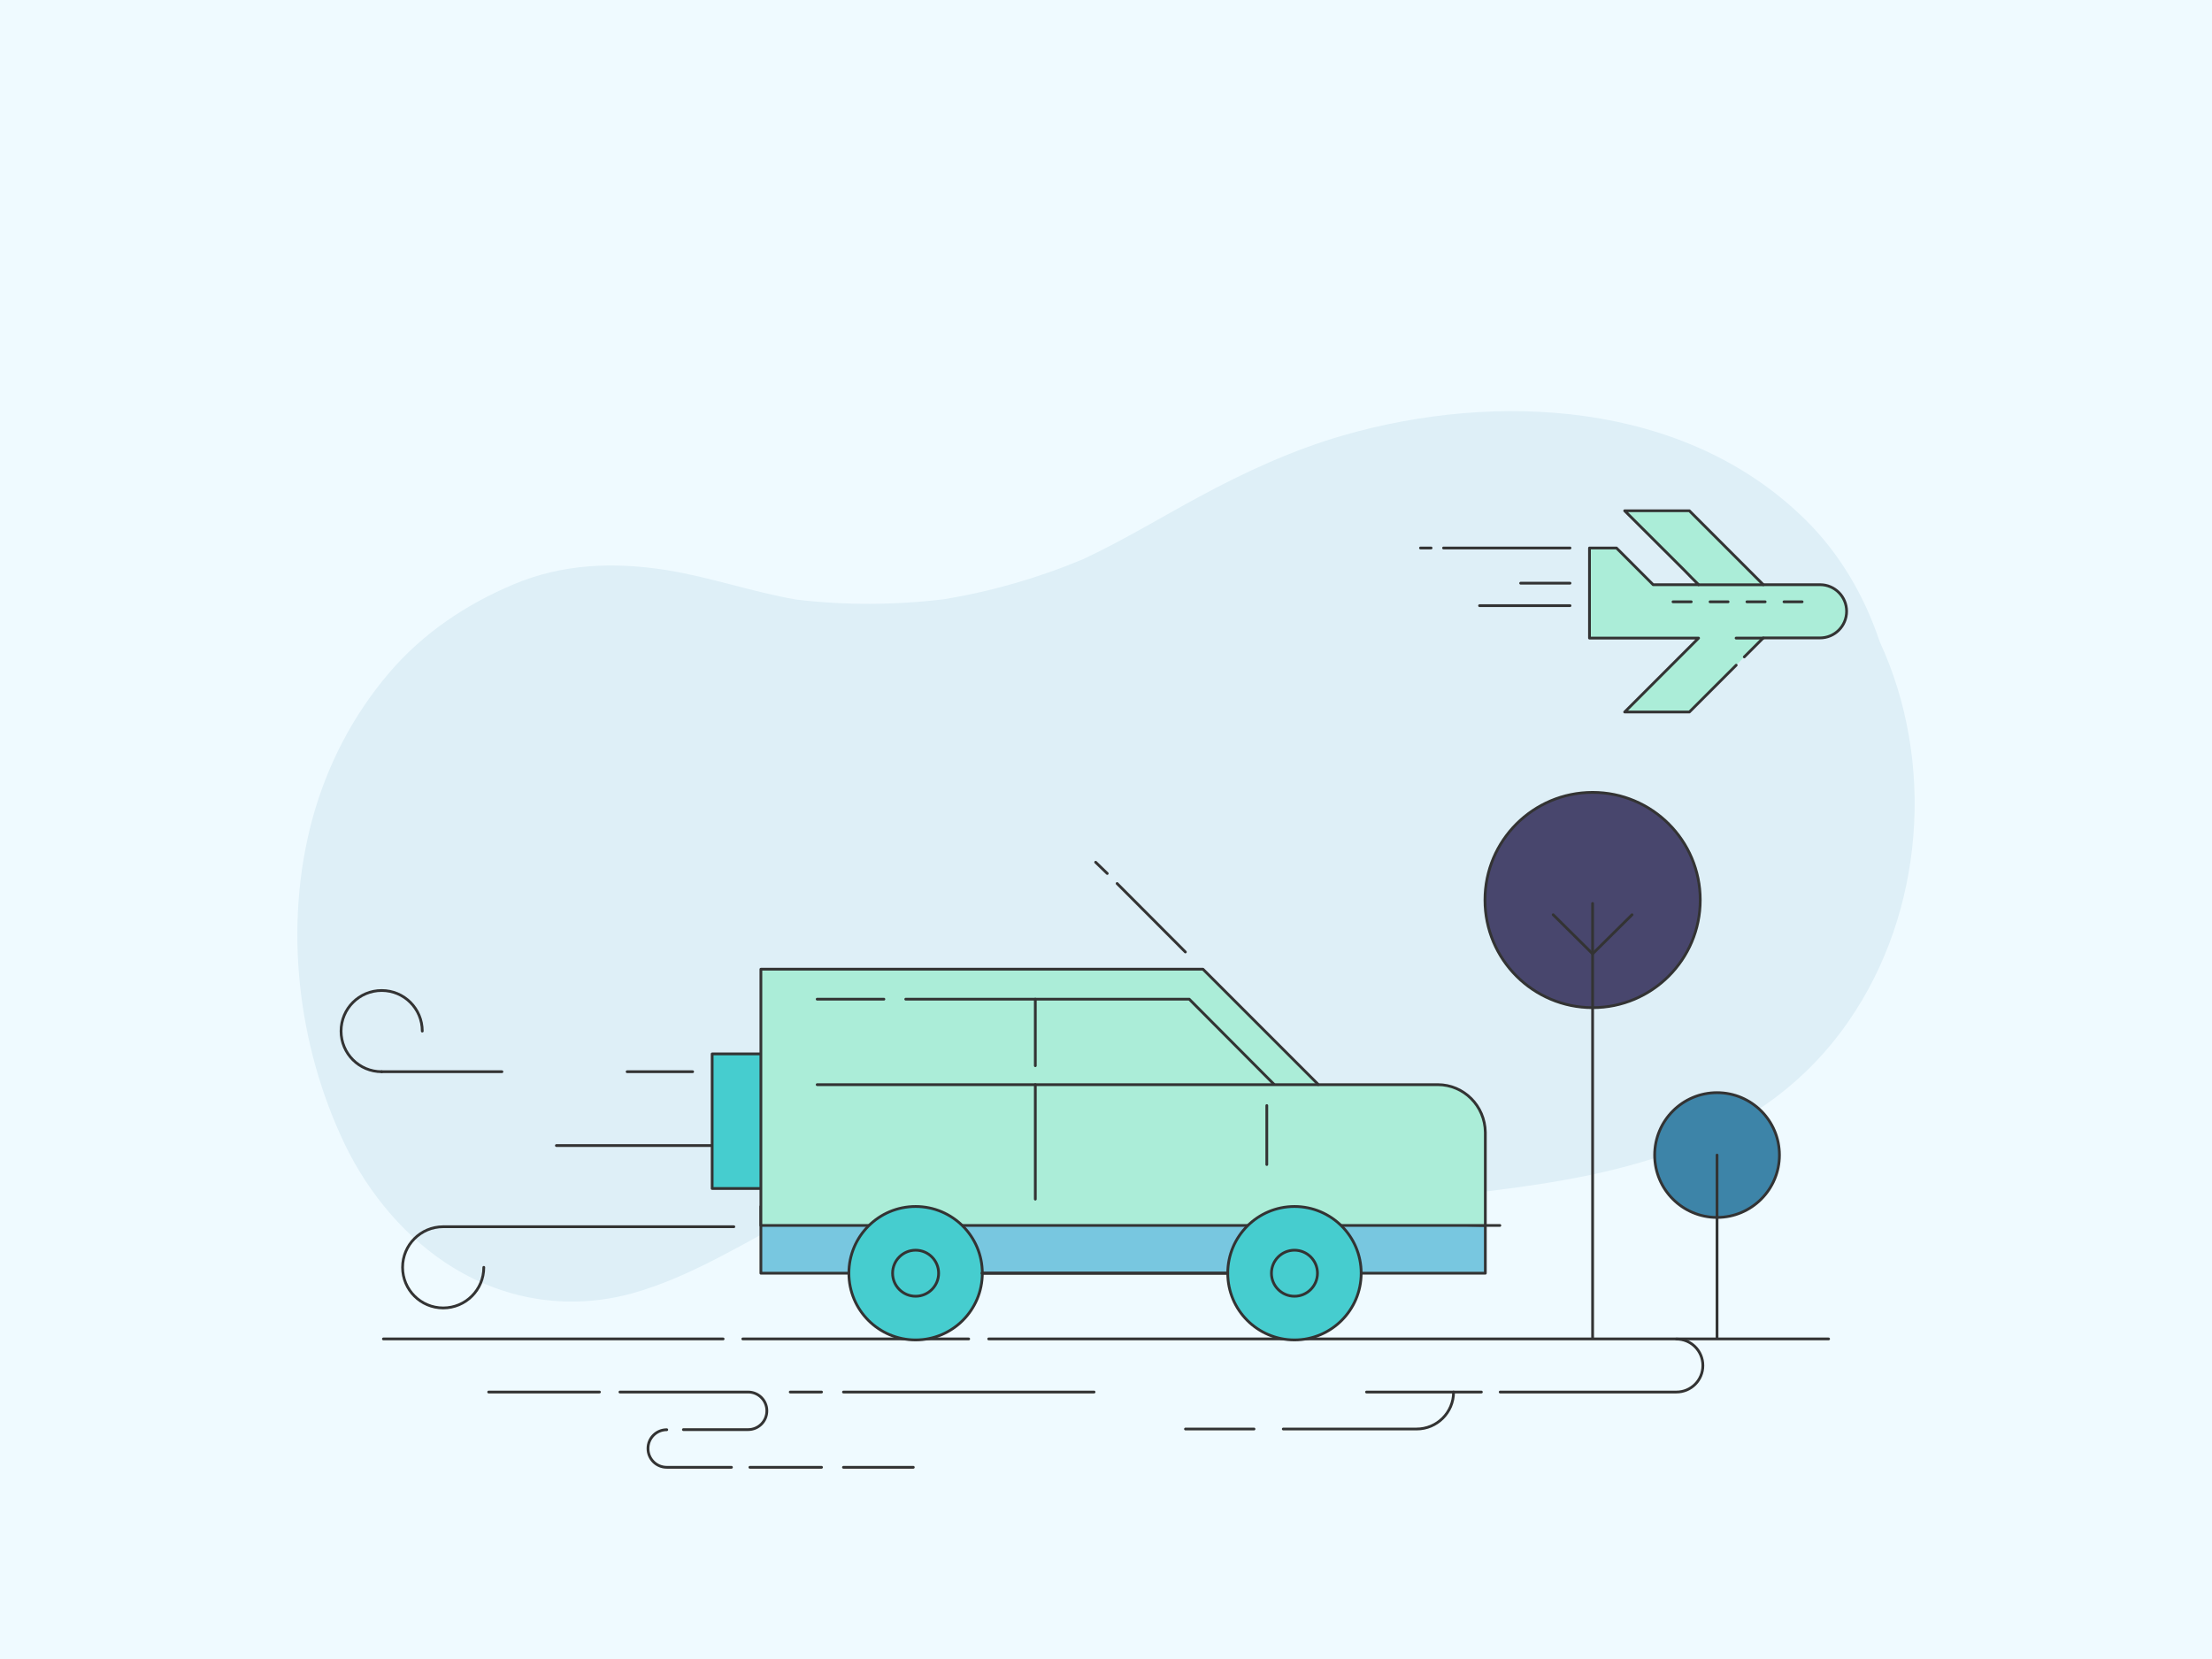 <svg xmlns="http://www.w3.org/2000/svg" height="1200" width="1600" version="1.1" xmlns:xlink="http://www.w3.org/1999/xlink" xmlns:svgjs="http://svgjs.com/svgjs"><rect fill="#effaff" width="1600" height="1200"></rect><g><path d="M1359.66 464.16C1348.55 431.02 1330.9 400.66 1306.24 376.27 1218.6 289.41 1081.63 283.13 971.17 315.04 935.01 325.53 900.3 341.49 867.06 359.5 839.08 374.63 811.88 391.19 783.22 404.57 750.66 418.16 717.03 427.83 682.52 433.49 647.13 437.71 611.45 437.92 576.06 433.7 544.28 428.25 513.48 417.34 481.69 412.29 444.36 406.43 406.83 407.66 371.24 422.79 337.32 437.1 306.12 457.78 281.46 486.7 255.43 517.27 236.61 553.19 225.89 592.61 205.03 669.79 215.17 756.14 249.29 827.46 266.74 863.79 294.42 896.62 327.96 917 367.25 941.09 412.97 947.57 456.84 935.63 498.75 924.1 538.24 899.09 576.84 878.82 619.54 856.59 670.04 817.17 718.88 815.94 757 814.91 794.92 837.14 830.11 850.11 872.03 865.65 916.09 872.13 960.45 871.51 999.74 870.9 1038.93 866.26 1077.83 861.43 1175.7 849.49 1275.63 827.67 1337.24 738.54 1391.63 659.81 1400.02 551.44 1359.66 464.16Z" fill="#deeff7" opacity="1" stroke-width="2" stroke="none"></path></g><g><path d="M277.32 968.48H523.07" stroke="#333333" stroke-width="2" stroke-linecap="round" stroke-linejoin="round" opacity="1" fill="none"></path><path d="M537.27 968.48H700.69" stroke="#333333" stroke-width="2" stroke-linecap="round" stroke-linejoin="round" opacity="1" fill="none"></path><path d="M1085.12 1006.9H1212.57C1223.2 1006.9 1231.73 998.36 1231.73 987.73 1231.73 977.11 1223.2 968.57 1212.57 968.57" stroke="#333333" stroke-width="2" stroke-linecap="round" stroke-linejoin="round" opacity="1" fill="none"></path><path d="M928.23 1033.64H1024.67C1039.39 1033.64 1051.41 1021.71 1051.41 1006.9" stroke="#333333" stroke-width="2" stroke-linecap="round" stroke-linejoin="round" opacity="1" fill="none"></path><path d="M857.49 1033.64H907.06" stroke="#333333" stroke-width="2" stroke-linecap="round" stroke-linejoin="round" opacity="1" fill="none"></path><path d="M1071.53 1006.9L988.43 1006.9" stroke="#333333" stroke-width="2" stroke-linecap="round" stroke-linejoin="round" opacity="1" fill="none"></path><path d="M791.38 1006.9H610.09" stroke="#333333" stroke-width="2" stroke-linecap="round" stroke-linejoin="round" opacity="1" fill="none"></path><path d="M594.24 1006.9H571.59" stroke="#333333" stroke-width="2" stroke-linecap="round" stroke-linejoin="round" opacity="1" fill="none"></path><path d="M433.6 1006.9H353.46" stroke="#333333" stroke-width="2" stroke-linecap="round" stroke-linejoin="round" opacity="1" fill="none"></path><path d="M448.41 1006.9H541.1C548.68 1006.9 554.69 1013 554.69 1020.49 554.69 1028.07 548.59 1034.08 541.1 1034.08H494.32" stroke="#333333" stroke-width="2" stroke-linecap="round" stroke-linejoin="round" opacity="1" fill="none"></path><path d="M529.08 1061.34H482.3C474.72 1061.34 468.71 1055.25 468.71 1047.75 468.71 1040.18 474.81 1034.16 482.3 1034.16" stroke="#333333" stroke-width="2" stroke-linecap="round" stroke-linejoin="round" opacity="1" fill="none"></path><path d="M542.41 1061.34H594.24" stroke="#333333" stroke-width="2" stroke-linecap="round" stroke-linejoin="round" opacity="1" fill="none"></path><path d="M610.09 1061.34H660.62" stroke="#333333" stroke-width="2" stroke-linecap="round" stroke-linejoin="round" opacity="1" fill="none"></path><path d="M715.15 968.48L1322.68 968.48" stroke="#333333" stroke-width="2" stroke-linecap="round" stroke-linejoin="round" opacity="1" fill="none"></path></g><g><path d="M530.82 828.6H402.44" stroke="#333333" stroke-width="2" stroke-linecap="round" stroke-linejoin="round" opacity="1" fill="none"></path><path d="M594.89 828.6H554.4" stroke="#333333" stroke-width="2" stroke-linecap="round" stroke-linejoin="round" opacity="1" fill="none"></path><path d="M501.01 775.2H453.62" stroke="#333333" stroke-width="2" stroke-linecap="round" stroke-linejoin="round" opacity="1" fill="none"></path><path d="M363.06 775.2H276.07" stroke="#333333" stroke-width="2" stroke-linecap="round" stroke-linejoin="round" opacity="1" fill="none"></path><path d="M276.07 775.2C259.83 775.2 246.7 762.07 246.7 745.83 246.7 729.59 259.83 716.46 276.07 716.46 292.31 716.46 305.44 729.59 305.44 745.83" stroke="#333333" stroke-width="2" stroke-linecap="round" stroke-linejoin="round" opacity="1" fill="none"></path><path d="M530.82 887.33H320.57" stroke="#333333" stroke-width="2" stroke-linecap="round" stroke-linejoin="round" opacity="1" fill="none"></path><path d="M320.57 887.33C304.33 887.33 291.2 900.46 291.2 916.7 291.2 932.94 304.33 946.07 320.57 946.07 336.81 946.07 349.94 932.94 349.94 916.7" stroke="#333333" stroke-width="2" stroke-linecap="round" stroke-linejoin="round" opacity="1" fill="none"></path></g><g><path d="M561.15 762.32H515.12V859.68H561.15V762.32Z" fill="#46cdcf" stroke="#333333" stroke-width="2" stroke-linecap="round" stroke-linejoin="round" opacity="1"></path><path d="M550.37 920.95H614.02 984.3 1074.38V886.4L550.37 872.69V920.95Z" fill="#78c7e0" stroke="#333333" stroke-width="2" stroke-linecap="round" stroke-linejoin="round" opacity="1"></path><path d="M1039.97 784.56H953.66L870.15 701.05H860.22 850.29 550.37V886.4H1074.38V818.97C1074.1 799.95 1058.86 784.56 1039.97 784.56Z" fill="#abedd8" stroke="#333333" stroke-width="2" stroke-linecap="round" stroke-linejoin="round" opacity="1"></path><path d="M936.32 969.21C962.97 969.21 984.58 947.6 984.58 920.95 984.58 894.3 962.97 872.69 936.32 872.69 909.67 872.69 888.06 894.3 888.06 920.95 888.06 947.6 909.67 969.21 936.32 969.21Z" fill="#46cdcf" stroke="#333333" stroke-width="2" stroke-linecap="round" stroke-linejoin="round" opacity="1"></path><path d="M936.32 937.6C945.51 937.6 952.96 930.14 952.96 920.95 952.96 911.76 945.51 904.3 936.32 904.3 927.13 904.3 919.67 911.76 919.67 920.95 919.67 930.14 927.13 937.6 936.32 937.6Z" fill="#46cdcf" stroke="#333333" stroke-width="2" stroke-linecap="round" stroke-linejoin="round" opacity="1"></path><path d="M662.28 969.21C688.93 969.21 710.54 947.6 710.54 920.95 710.54 894.3 688.93 872.69 662.28 872.69 635.62 872.69 614.02 894.3 614.02 920.95 614.02 947.6 635.62 969.21 662.28 969.21Z" fill="#46cdcf" stroke="#333333" stroke-width="2" stroke-linecap="round" stroke-linejoin="round" opacity="1"></path><path d="M662.28 937.6C671.47 937.6 678.93 930.14 678.93 920.95 678.93 911.76 671.47 904.3 662.28 904.3 653.09 904.3 645.64 911.76 645.64 920.95 645.64 930.14 653.09 937.6 662.28 937.6Z" fill="#46cdcf" stroke="#333333" stroke-width="2" stroke-linecap="round" stroke-linejoin="round" opacity="1"></path><path d="M710.26 920.95H888.06" stroke="#333333" stroke-width="2" stroke-linecap="round" stroke-linejoin="round" opacity="1" fill="none"></path><path d="M800.91 631.81L792.52 623.69" stroke="#333333" stroke-width="2" stroke-linecap="round" stroke-linejoin="round" opacity="1" fill="none"></path><path d="M857.42 688.6L808.04 639.08" stroke="#333333" stroke-width="2" stroke-linecap="round" stroke-linejoin="round" opacity="1" fill="none"></path><path d="M1074.38 886.4H1084.88" stroke="#333333" stroke-width="2" stroke-linecap="round" stroke-linejoin="round" opacity="1" fill="none"></path><path d="M953.38 784.56H591.08" stroke="#333333" stroke-width="2" stroke-linecap="round" stroke-linejoin="round" opacity="1" fill="none"></path><path d="M748.87 770.85V722.73" stroke="#333333" stroke-width="2" stroke-linecap="round" stroke-linejoin="round" opacity="1" fill="none"></path><path d="M748.87 867.37V784.56" stroke="#333333" stroke-width="2" stroke-linecap="round" stroke-linejoin="round" opacity="1" fill="none"></path><path d="M916.31 799.67V842.34" stroke="#333333" stroke-width="2" stroke-linecap="round" stroke-linejoin="round" opacity="1" fill="none"></path><path d="M655.15 722.73H860.22L921.49 784.28" stroke="#333333" stroke-width="2" stroke-linecap="round" stroke-linejoin="round" opacity="1" fill="none"></path><path d="M591.08 722.73H639.34" stroke="#333333" stroke-width="2" stroke-linecap="round" stroke-linejoin="round" opacity="1" fill="none"></path></g><g><path d="M1151.98 728.86C1108.98 728.86 1074.12 694 1074.12 651 1074.12 608.01 1108.98 573.15 1151.98 573.15 1194.97 573.15 1229.83 608.01 1229.83 651 1229.83 694 1194.97 728.86 1151.98 728.86Z" fill="#48466d" stroke="#333333" stroke-width="2" stroke-linecap="round" stroke-linejoin="round" opacity="1"></path><path d="M1151.98 967.38V653.48" stroke="#333333" stroke-width="2" stroke-linecap="round" stroke-linejoin="round" opacity="1" fill="none"></path><path d="M1123.46 661.66L1151.98 689.93 1180.49 661.66" stroke="#333333" stroke-width="2" stroke-linecap="round" stroke-linejoin="round" opacity="1" fill="none"></path><path d="M1241.98 880.6C1217.06 880.6 1196.86 860.39 1196.86 835.48 1196.86 810.56 1217.06 790.35 1241.98 790.35 1266.9 790.35 1287.11 810.56 1287.11 835.48 1287.11 860.39 1266.9 880.6 1241.98 880.6Z" fill="#3d84a8" stroke="#333333" stroke-width="2" stroke-linecap="round" stroke-linejoin="round" opacity="1"></path><path d="M1241.98 967.38V835.48" stroke="#333333" stroke-width="2" stroke-linecap="round" stroke-linejoin="round" opacity="1" fill="none"></path></g><g><path d="M1261.69 475.16L1275.43 461.42H1316.45C1327.06 461.42 1335.7 452.85 1335.7 442.17 1335.7 431.55 1327.13 422.92 1316.45 422.92H1275.43L1221.96 369.45H1175.16L1218.15 412.3 1223.39 417.68 1228.63 422.92H1195.77L1169.24 396.38H1149.72V422.92 461.55H1228.63L1175.16 515.02H1221.96L1255.84 481.15" fill="#abedd8" opacity="1" stroke-width="2" stroke="none"></path><path d="M1261.69 475.16L1275.43 461.42H1316.45C1327.06 461.42 1335.7 452.85 1335.7 442.17 1335.7 431.55 1327.13 422.92 1316.45 422.92H1275.43L1221.96 369.45H1175.16L1218.15 412.3 1223.39 417.68 1228.63 422.92H1195.77L1169.24 396.38H1149.72V422.92 461.55H1228.63L1175.16 515.02H1221.96L1255.84 481.15" stroke="#333333" stroke-width="2" stroke-linecap="round" stroke-linejoin="round" opacity="1" fill="none"></path><path d="M1275.43 422.98H1228.63" stroke="#333333" stroke-width="2" stroke-linecap="round" stroke-linejoin="round" opacity="1" fill="none"></path><path d="M1303.53 435.3H1290.4" stroke="#333333" stroke-width="2" stroke-linecap="round" stroke-linejoin="round" opacity="1" fill="none"></path><path d="M1276.79 435.3H1263.59" stroke="#333333" stroke-width="2" stroke-linecap="round" stroke-linejoin="round" opacity="1" fill="none"></path><path d="M1249.99 435.3H1236.93" stroke="#333333" stroke-width="2" stroke-linecap="round" stroke-linejoin="round" opacity="1" fill="none"></path><path d="M1223.32 435.3H1210.13" stroke="#333333" stroke-width="2" stroke-linecap="round" stroke-linejoin="round" opacity="1" fill="none"></path><path d="M1135.64 396.38H1044.14" stroke="#333333" stroke-width="2" stroke-linecap="round" stroke-linejoin="round" opacity="1" fill="none"></path><path d="M1275.43 461.55H1255.77" stroke="#333333" stroke-width="2" stroke-linecap="round" stroke-linejoin="round" opacity="1" fill="none"></path><path d="M1135.64 421.83H1099.92" stroke="#333333" stroke-width="2" stroke-linecap="round" stroke-linejoin="round" opacity="1" fill="none"></path><path d="M1135.64 438.09H1070.2" stroke="#333333" stroke-width="2" stroke-linecap="round" stroke-linejoin="round" opacity="1" fill="none"></path><path d="M1035.16 396.38H1027.47" stroke="#333333" stroke-width="2" stroke-linecap="round" stroke-linejoin="round" opacity="1" fill="none"></path></g></svg>
